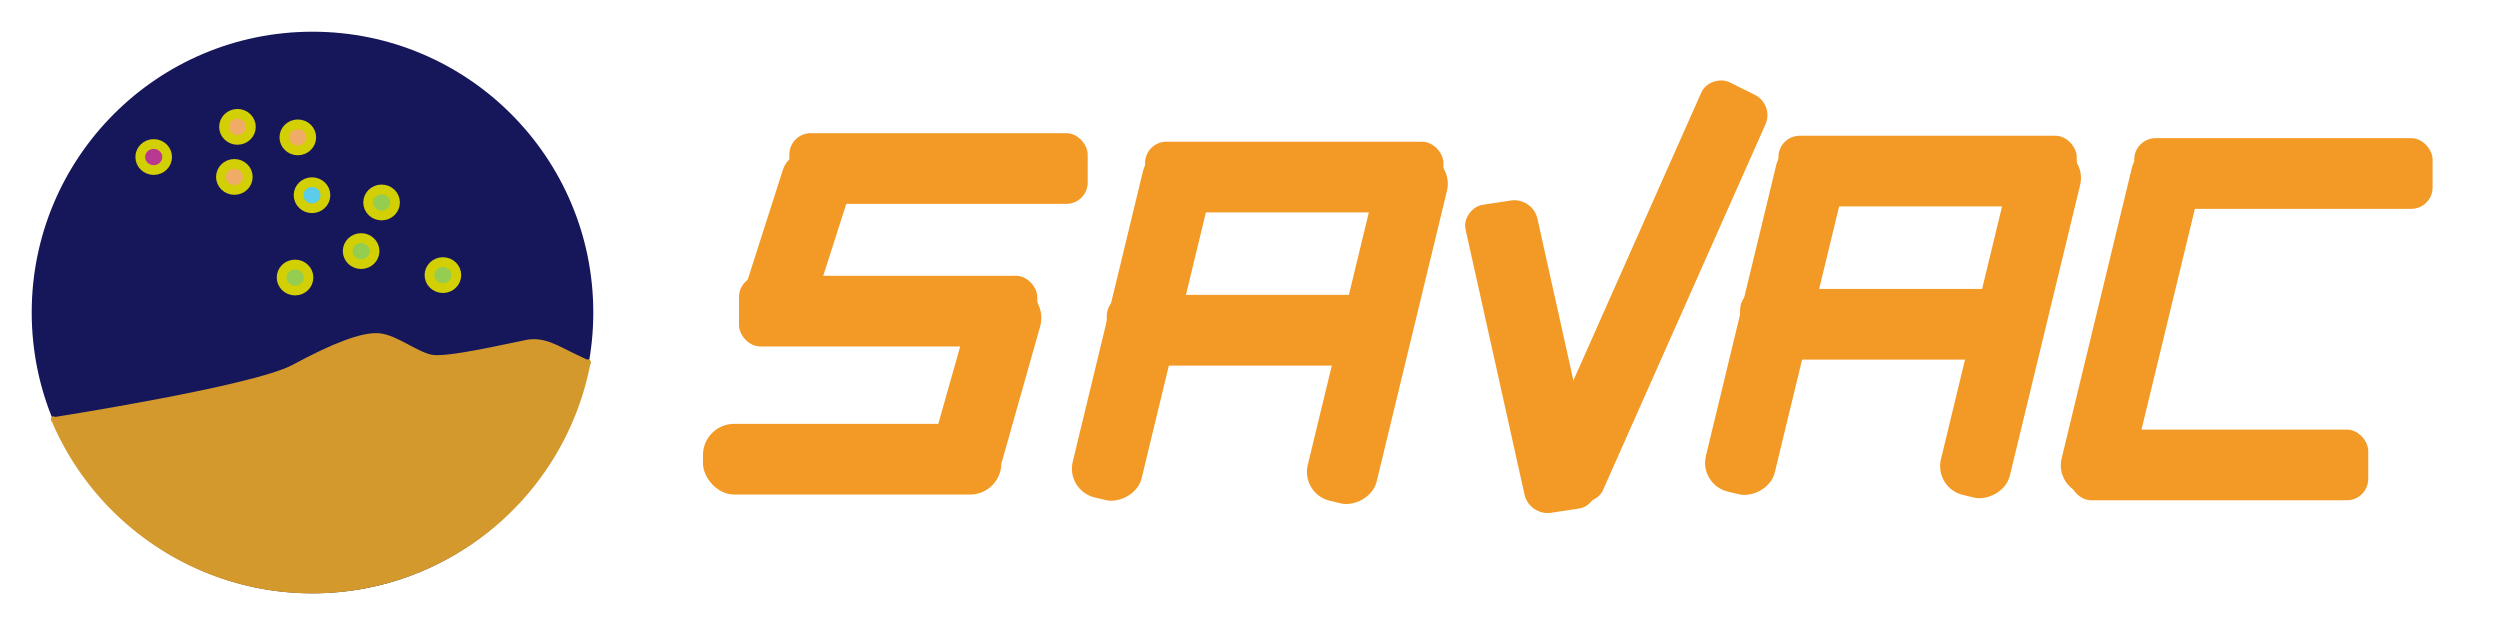<?xml version="1.0" encoding="UTF-8" standalone="no"?>
<!-- Created with Inkscape (http://www.inkscape.org/) -->

<svg
   width="512mm"
   height="128mm"
   viewBox="0 0 512 128"
   version="1.1"
   id="svg1"
   inkscape:version="1.4 (e7c3feb1, 2024-10-09)"
   sodipodi:docname="logo-wide.svg"
   xmlns:inkscape="http://www.inkscape.org/namespaces/inkscape"
   xmlns:sodipodi="http://sodipodi.sourceforge.net/DTD/sodipodi-0.dtd"
   xmlns="http://www.w3.org/2000/svg"
   xmlns:svg="http://www.w3.org/2000/svg"
   xmlns:rdf="http://www.w3.org/1999/02/22-rdf-syntax-ns#">
  <sodipodi:namedview
     id="namedview1"
     pagecolor="#ffffff"
     bordercolor="#000000"
     borderopacity="0.25"
     inkscape:showpageshadow="2"
     inkscape:pageopacity="0.0"
     inkscape:pagecheckerboard="0"
     inkscape:deskcolor="#d1d1d1"
     inkscape:document-units="mm"
     showgrid="true"
     inkscape:zoom="0.64980518"
     inkscape:cx="1009.5333"
     inkscape:cy="409.35346"
     inkscape:window-width="1864"
     inkscape:window-height="1027"
     inkscape:window-x="59"
     inkscape:window-y="25"
     inkscape:window-maximized="0"
     inkscape:current-layer="layer1">
    <inkscape:grid
       id="grid1"
       units="mm"
       originx="0"
       originy="0"
       spacingx="1"
       spacingy="1"
       empcolor="#0099e5"
       empopacity="0.302"
       color="#0099e5"
       opacity="0.149"
       empspacing="5"
       enabled="true"
       visible="true" />
  </sodipodi:namedview>
  <defs
     id="defs1" />
  <g
     inkscape:label="Layer 1"
     inkscape:groupmode="layer"
     id="layer1">
    <circle
       style="fill:#16165b;fill-opacity:1;stroke:none;stroke-width:0.988;stroke-linecap:round;stroke-linejoin:round;stroke-opacity:1"
       id="path1"
       cx="64"
       cy="64"
       r="57.506" />
    <path
       style="fill:#d3992c;fill-opacity:1;stroke:#d3992c;stroke-width:0.988;stroke-linecap:round;stroke-linejoin:round;stroke-opacity:1"
       id="path1-5"
       sodipodi:type="arc"
       sodipodi:cx="63.954174"
       sodipodi:cy="63.530685"
       sodipodi:rx="57.506199"
       sodipodi:ry="57.506199"
       sodipodi:start="0.18466113"
       sodipodi:end="2.744826"
       sodipodi:open="true"
       sodipodi:arc-type="arc"
       d="M 120.483,74.09 A 57.506,57.506 0 0 1 70.041,120.714 57.506,57.506 0 0 1 10.915,85.753" />
    <path
       style="fill:#d3992c;fill-opacity:1;stroke:#d3992c;stroke-width:1;stroke-linecap:round;stroke-linejoin:round;stroke-opacity:1"
       d="m 10.954,85.947 c 0,0 41.12,-6.404 49.209,-10.786 8.089,-4.382 14.156,-6.741 17.526,-6.404 3.37,0.337 7.415,3.708 10.617,4.382 3.202,0.674 16.01,-2.359 19.549,-3.033 3.539,-0.674 6.235,1.18 9.437,2.696 3.202,1.517 3.202,1.517 3.202,1.517"
       id="path2" />
    <ellipse
       style="fill:#f0ac67;fill-opacity:1;stroke:#d3cf05;stroke-width:1.995;stroke-linecap:round;stroke-linejoin:round;stroke-dasharray:none;stroke-opacity:1"
       id="path4-5"
       cx="48.631"
       cy="25.98"
       rx="2.752"
       ry="2.667" />
    <ellipse
       style="fill:#f0ac67;fill-opacity:1;stroke:#d3cf05;stroke-width:1.995;stroke-linecap:round;stroke-linejoin:round;stroke-dasharray:none;stroke-opacity:1"
       id="path4-5-0"
       cx="47.997"
       cy="36.234"
       rx="2.752"
       ry="2.667" />
    <ellipse
       style="fill:#f0ac67;fill-opacity:1;stroke:#d3cf05;stroke-width:1.995;stroke-linecap:round;stroke-linejoin:round;stroke-dasharray:none;stroke-opacity:1"
       id="path4-5-1"
       cx="60.992"
       cy="28.133"
       rx="2.752"
       ry="2.667" />
    <ellipse
       style="fill:#b83892;fill-opacity:1;stroke:#d3cf05;stroke-width:1.995;stroke-linecap:round;stroke-linejoin:round;stroke-dasharray:none;stroke-opacity:1"
       id="path4-5-2"
       cx="31.477"
       cy="32.158"
       rx="2.752"
       ry="2.667" />
    <ellipse
       style="fill:#94cd50;fill-opacity:1;stroke:#d3cf05;stroke-width:1.995;stroke-linecap:round;stroke-linejoin:round;stroke-dasharray:none;stroke-opacity:1"
       id="path4-5-2-1"
       cx="78.148"
       cy="41.464"
       rx="2.752"
       ry="2.667" />
    <ellipse
       style="fill:#5bcdeb;fill-opacity:1;stroke:#d3cf05;stroke-width:1.995;stroke-linecap:round;stroke-linejoin:round;stroke-dasharray:none;stroke-opacity:1"
       id="path4-5-2-1-5"
       cx="63.9"
       cy="39.979"
       rx="2.752"
       ry="2.667" />
    <ellipse
       style="fill:#94cd50;fill-opacity:1;stroke:#d3cf05;stroke-width:1.995;stroke-linecap:round;stroke-linejoin:round;stroke-dasharray:none;stroke-opacity:1"
       id="path4-5-2-1-5-7"
       cx="73.956"
       cy="51.423"
       rx="2.752"
       ry="2.667" />
    <ellipse
       style="fill:#94cd50;fill-opacity:1;stroke:#d3cf05;stroke-width:1.995;stroke-linecap:round;stroke-linejoin:round;stroke-dasharray:none;stroke-opacity:1"
       id="path4-5-2-1-7"
       cx="60.424"
       cy="56.836"
       rx="2.752"
       ry="2.667" />
    <ellipse
       style="fill:#94cd50;fill-opacity:1;stroke:#d3cf05;stroke-width:1.995;stroke-linecap:round;stroke-linejoin:round;stroke-dasharray:none;stroke-opacity:1"
       id="path4-5-2-1-7-5"
       cx="90.707"
       cy="56.342"
       rx="2.752"
       ry="2.667" />
    <rect
       style="fill:#f39925;fill-opacity:1;stroke:none;stroke-width:1.652;stroke-linecap:round;stroke-linejoin:round"
       id="rect1"
       width="61.098"
       height="14.477"
       x="161.663"
       y="27.275"
       ry="4.366" />
    <rect
       style="fill:#f39925;fill-opacity:1;stroke:none;stroke-width:1.652;stroke-linecap:round;stroke-linejoin:round"
       id="rect1-5"
       width="61.098"
       height="14.477"
       x="234.513"
       y="29.023"
       ry="4.366" />
    <rect
       style="fill:#f39925;fill-opacity:1;stroke:none;stroke-width:1.652;stroke-linecap:round;stroke-linejoin:round"
       id="rect1-5-6"
       width="61.098"
       height="14.477"
       x="226.664"
       y="60.392"
       ry="4.366" />
    <rect
       style="fill:#f39925;fill-opacity:1;stroke:none;stroke-width:1.723;stroke-linecap:round;stroke-linejoin:round"
       id="rect1-5-6-1"
       width="64.623"
       height="14.886"
       x="87.549"
       y="-298.469"
       ry="4.489"
       transform="matrix(0.217,0.976,-0.988,0.151,0,0)" />
    <rect
       style="fill:#f39925;fill-opacity:1;stroke:none;stroke-width:1.813;stroke-linecap:round;stroke-linejoin:round"
       id="rect1-3"
       width="73.408"
       height="14.513"
       x="-46.572"
       y="235.819"
       ry="6.064"
       transform="matrix(0.235,-0.972,0.972,0.234,0,0)" />
    <rect
       style="fill:#f39925;fill-opacity:1;stroke:none;stroke-width:1.813;stroke-linecap:round;stroke-linejoin:round"
       id="rect1-3-7"
       width="73.408"
       height="14.513"
       x="-35.959"
       y="282.776"
       ry="6.064"
       transform="matrix(0.235,-0.972,0.972,0.234,0,0)" />
    <rect
       style="fill:#f39925;fill-opacity:1;stroke:none;stroke-width:1.652;stroke-linecap:round;stroke-linejoin:round"
       id="rect1-5-2"
       width="61.098"
       height="14.477"
       x="364.222"
       y="27.799"
       ry="4.366" />
    <rect
       style="fill:#f39925;fill-opacity:1;stroke:none;stroke-width:1.652;stroke-linecap:round;stroke-linejoin:round"
       id="rect1-5-6-9"
       width="61.098"
       height="14.477"
       x="356.373"
       y="59.169"
       ry="4.366" />
    <rect
       style="fill:#f39925;fill-opacity:1;stroke:none;stroke-width:1.813;stroke-linecap:round;stroke-linejoin:round"
       id="rect1-3-8"
       width="73.408"
       height="14.513"
       x="-15.063"
       y="361.611"
       ry="6.064"
       transform="matrix(0.235,-0.972,0.972,0.234,0,0)" />
    <rect
       style="fill:#f39925;fill-opacity:1;stroke:none;stroke-width:1.652;stroke-linecap:round;stroke-linejoin:round"
       id="rect1-5-2-0"
       width="61.098"
       height="14.477"
       x="437.095"
       y="28.295"
       ry="4.366" />
    <rect
       style="fill:#f39925;fill-opacity:1;stroke:none;stroke-width:1.652;stroke-linecap:round;stroke-linejoin:round"
       id="rect1-5-2-0-2"
       width="61.098"
       height="14.477"
       x="423.916"
       y="87.978"
       ry="4.366" />
    <rect
       style="fill:#f39925;fill-opacity:1;stroke:none;stroke-width:1.813;stroke-linecap:round;stroke-linejoin:round"
       id="rect1-3-8-6"
       width="73.408"
       height="14.513"
       x="1.49"
       y="432.561"
       ry="6.064"
       transform="matrix(0.235,-0.972,0.972,0.234,0,0)" />
    <rect
       style="fill:#f39925;fill-opacity:1;stroke:none;stroke-width:1.813;stroke-linecap:round;stroke-linejoin:round"
       id="rect1-3-7-2"
       width="73.408"
       height="14.513"
       x="-4.45"
       y="408.569"
       ry="6.064"
       transform="matrix(0.235,-0.972,0.972,0.234,0,0)" />
    <rect
       style="fill:#f39925;fill-opacity:1;stroke:none;stroke-width:1.276;stroke-linecap:round;stroke-linejoin:round"
       id="rect1-6"
       width="36.446"
       height="14.489"
       x="-19.97"
       y="-177.773"
       ry="6.054"
       transform="matrix(-0.305,0.952,-0.956,-0.294,0,0)" />
    <rect
       style="fill:#f39925;fill-opacity:1;stroke:none;stroke-width:1.358;stroke-linecap:round;stroke-linejoin:round"
       id="rect1-6-3"
       width="40.799"
       height="14.662"
       x="-12.857"
       y="-223.49"
       ry="6.127"
       transform="matrix(-0.272,0.962,-0.945,-0.328,0,0)" />
    <rect
       style="fill:#f39925;fill-opacity:1;stroke:none;stroke-width:1.652;stroke-linecap:round;stroke-linejoin:round"
       id="rect1-7"
       width="61.098"
       height="14.477"
       x="151.342"
       y="56.479"
       ry="4.366" />
    <rect
       style="fill:#f39925;fill-opacity:1;stroke:none;stroke-width:1.652;stroke-linecap:round;stroke-linejoin:round"
       id="rect1-7-4"
       width="61.098"
       height="14.477"
       x="143.97"
       y="86.806"
       ry="6.386" />
    <rect
       style="fill:#f39925;fill-opacity:1;stroke:none;stroke-width:2.027;stroke-linecap:round;stroke-linejoin:round"
       id="rect1-5-6-1-5"
       width="90.834"
       height="14.668"
       x="51.451"
       y="326.415"
       ry="4.424"
       transform="matrix(0.406,-0.914,0.896,0.444,0,0)" />
  </g>
</svg>
